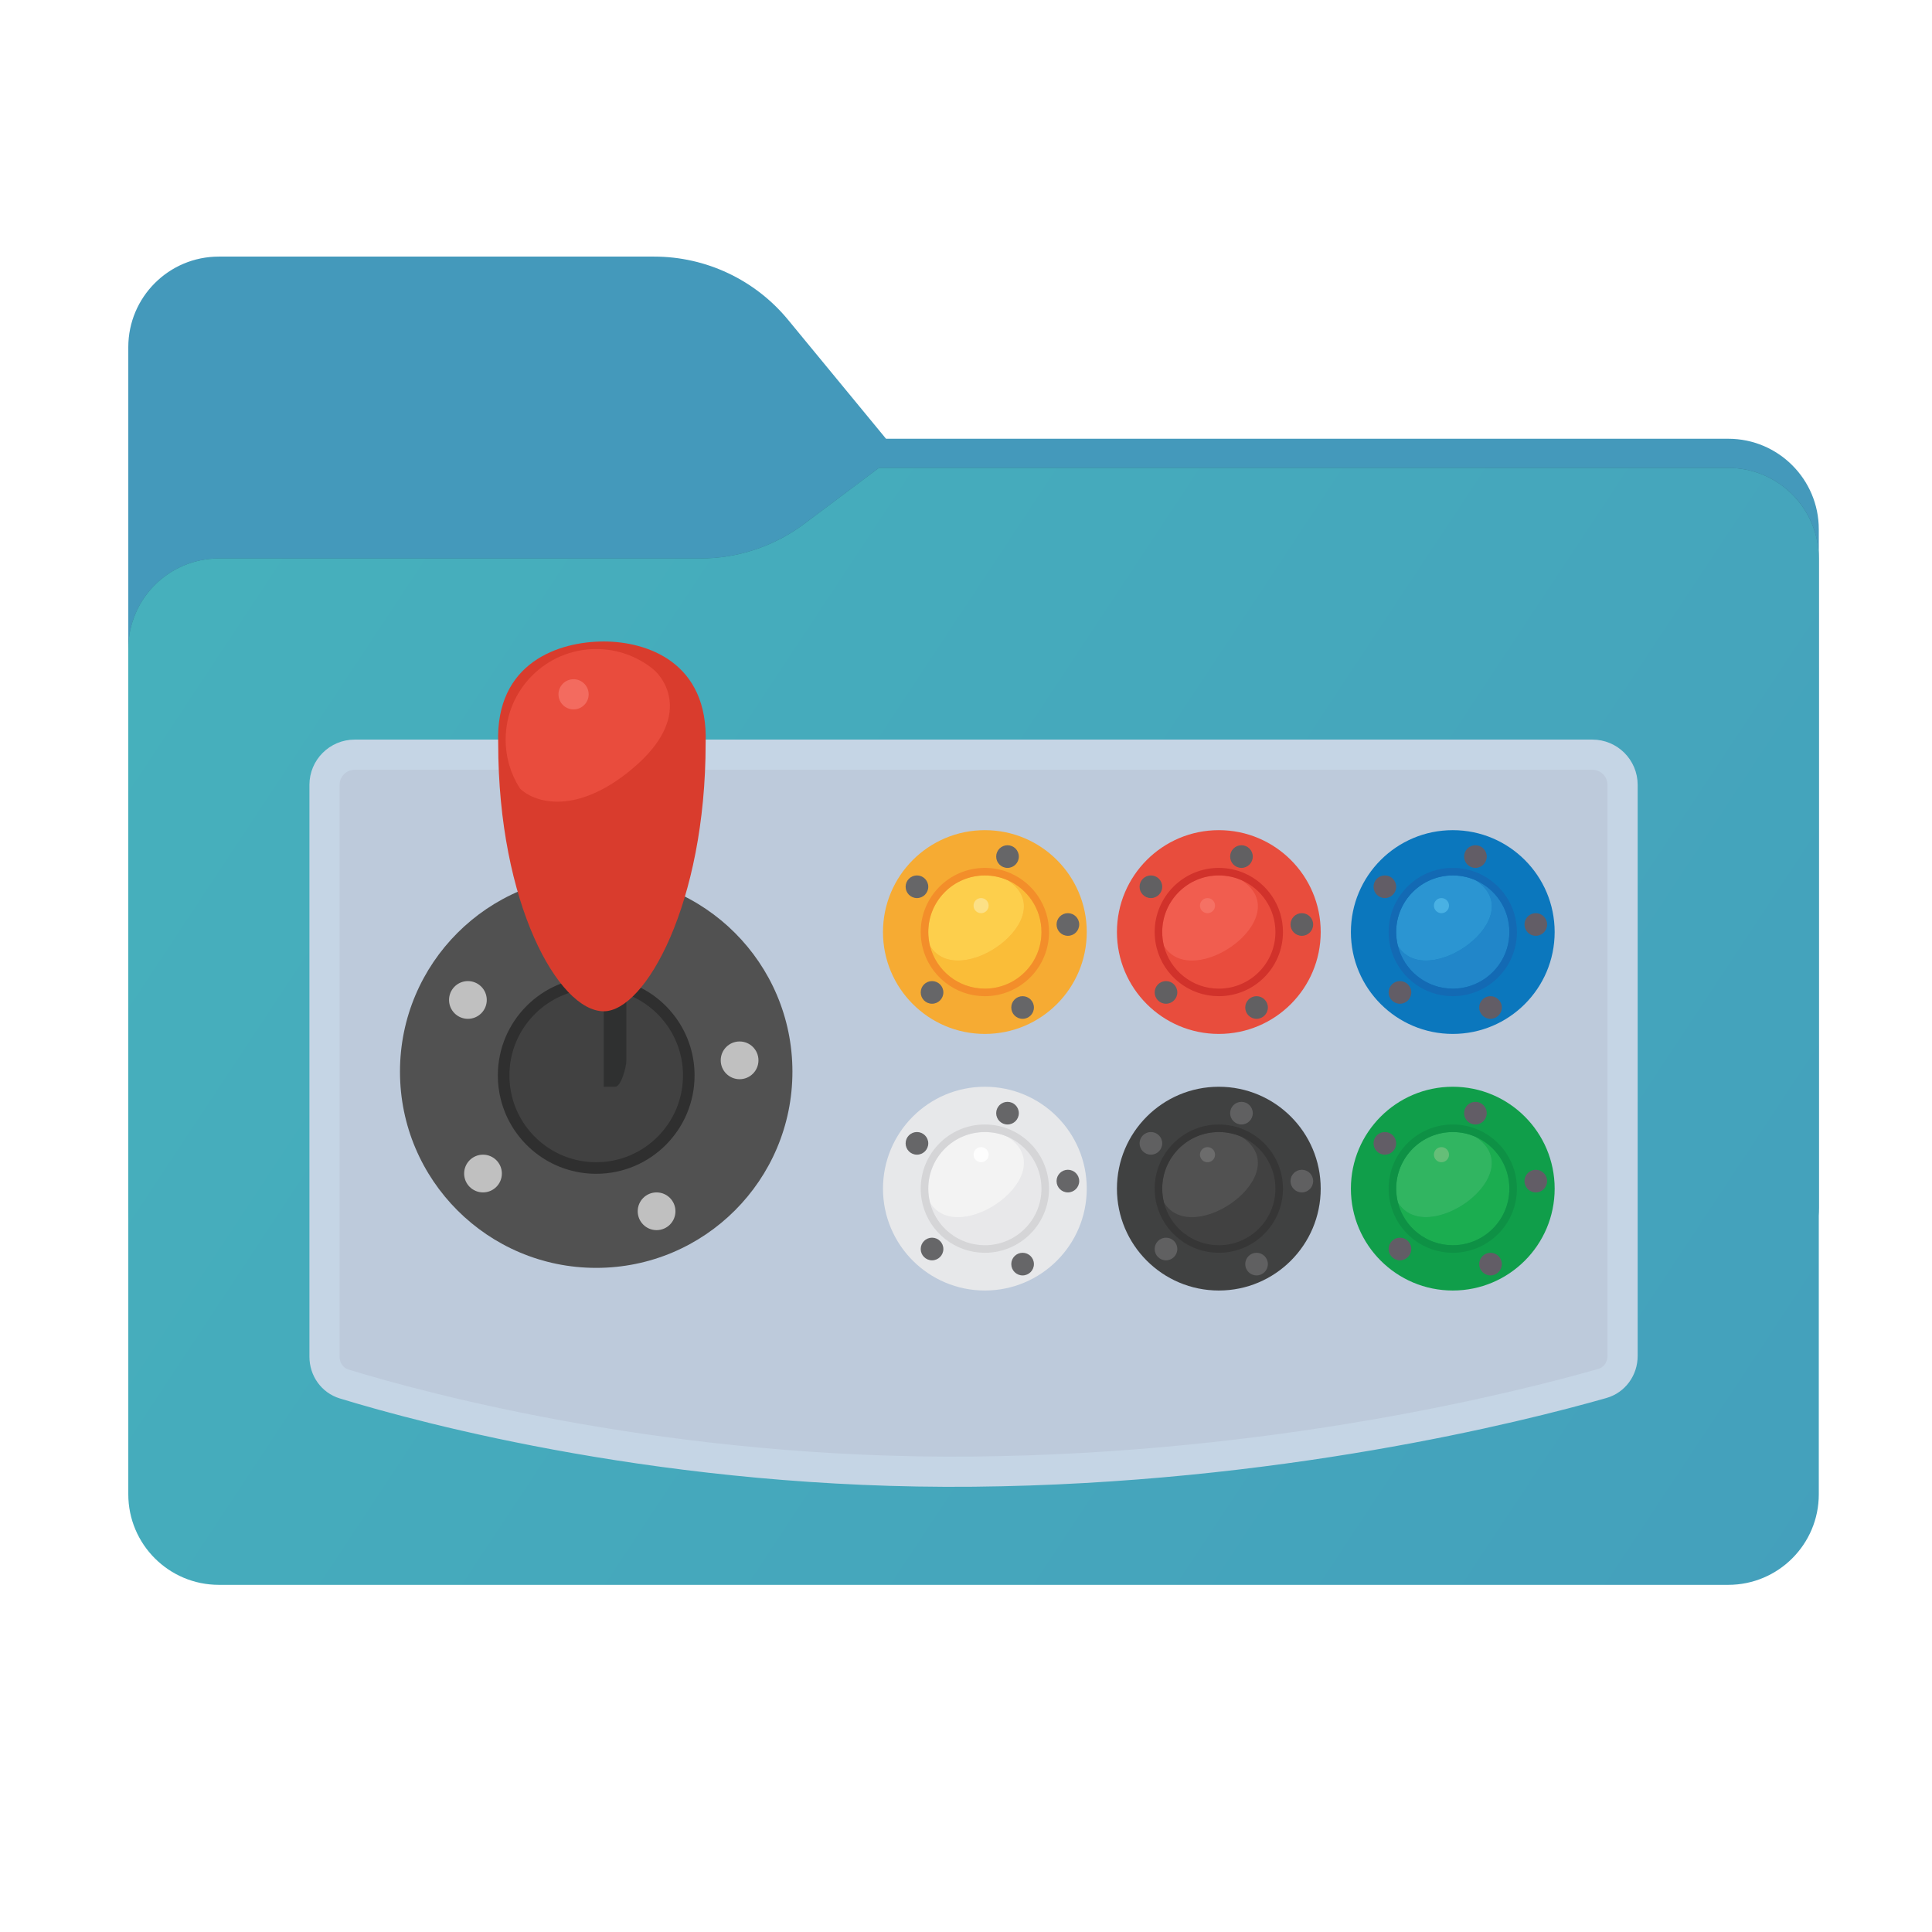 <svg width="256" height="256" viewBox="0 0 256 256" fill="none" xmlns="http://www.w3.org/2000/svg">
<path fill-rule="evenodd" clip-rule="evenodd" d="M104.425 42.378C100.056 37.073 93.544 34 86.671 34H29C22.373 34 17 39.373 17 46V58.137V68.2V160C17 166.627 22.373 172 29 172H229C235.627 172 241 166.627 241 160V70.137C241 63.51 235.627 58.137 229 58.137H117.404L104.425 42.378Z" fill="#4499BB"/>
<mask id="mask0_2403_40012" style="mask-type:alpha" maskUnits="userSpaceOnUse" x="17" y="34" width="224" height="138">
<path fill-rule="evenodd" clip-rule="evenodd" d="M104.425 42.378C100.056 37.073 93.544 34 86.671 34H29C22.373 34 17 39.373 17 46V58.137V68.2V160C17 166.627 22.373 172 29 172H229C235.627 172 241 166.627 241 160V70.137C241 63.51 235.627 58.137 229 58.137H117.404L104.425 42.378Z" fill="url(#paint0_linear_2403_40012)"/>
</mask>
<g mask="url(#mask0_2403_40012)">
<g style="mix-blend-mode:multiply" filter="url(#filter0_f_2403_40012)">
<path fill-rule="evenodd" clip-rule="evenodd" d="M92.789 74C97.764 74 102.605 72.387 106.586 69.402L116.459 62H229C235.627 62 241 67.373 241 74V108V160C241 166.627 235.627 172 229 172H29C22.373 172 17 166.627 17 160L17 108V86C17 79.373 22.373 74 29 74H87H92.789Z" fill="black" fill-opacity="0.3"/>
</g>
</g>
<g filter="url(#filter1_ii_2403_40012)">
<path fill-rule="evenodd" clip-rule="evenodd" d="M92.789 74C97.764 74 102.605 72.387 106.586 69.402L116.459 62H229C235.627 62 241 67.373 241 74V108V198C241 204.627 235.627 210 229 210H29C22.373 210 17 204.627 17 198L17 108V86C17 79.373 22.373 74 29 74H87H92.789Z" fill="url(#paint1_linear_2403_40012)"/>
</g>
<path d="M47 100H211C213.209 100 215 101.791 215 104V179.657C215 181.397 213.904 182.866 212.31 183.321C201.275 186.467 168.989 194.6 128.98 195C88.859 195.401 56.51 186.722 45.604 183.386C44.056 182.913 43 181.467 43 179.764V104C43 101.791 44.791 100 47 100Z" fill="#BDCADB" stroke="#C5D5E5" stroke-width="4"/>
<circle cx="79" cy="142" r="26" fill="#515151"/>
<path d="M79 154.767C85.775 154.767 91.267 149.275 91.267 142.5C91.267 137.469 88.238 133.147 83.907 131.254C82.403 130.597 80.743 130.233 79 130.233C72.225 130.233 66.733 135.725 66.733 142.5C66.733 143.527 66.86 144.526 67.098 145.482C68.43 150.815 73.253 154.767 79 154.767Z" fill="#414141" stroke="#2F2F2F" stroke-width="1.533"/>
<circle cx="98" cy="140.5" r="2.5" fill="#C0C0C0"/>
<circle cx="64" cy="155.5" r="2.5" fill="#C0C0C0"/>
<circle cx="87" cy="160.5" r="2.5" fill="#C0C0C0"/>
<circle cx="62" cy="132.5" r="2.5" fill="#C0C0C0"/>
<circle cx="130.5" cy="157.5" r="13.5" fill="#E7E8EA"/>
<path d="M130.5 165C134.642 165 138 161.642 138 157.5C138 154.425 136.149 151.781 133.5 150.624C141 155.5 127 165.5 123.223 159.323C124.038 162.584 126.987 165 130.5 165Z" fill="#E8E8EA"/>
<path d="M130.5 150C126.358 150 123 153.358 123 157.5C123 158.129 123.077 158.74 123.223 159.323C127 165.5 141 155.5 133.5 150.624C132.581 150.223 131.567 150 130.5 150Z" fill="#F3F3F3"/>
<path d="M130.5 165.5C134.918 165.5 138.5 161.918 138.5 157.5C138.5 154.219 136.525 151.4 133.7 150.166C132.72 149.737 131.637 149.5 130.5 149.5C126.082 149.5 122.5 153.082 122.5 157.5C122.5 158.17 122.582 158.822 122.738 159.445C123.607 162.923 126.752 165.5 130.5 165.5Z" stroke="#D5D5D7"/>
<circle cx="133.5" cy="147.5" r="1.5" fill="#666668"/>
<circle cx="141.5" cy="156.5" r="1.5" fill="#666668"/>
<circle cx="123.5" cy="165.5" r="1.5" fill="#666668"/>
<circle cx="135.5" cy="167.5" r="1.5" fill="#666668"/>
<circle cx="121.5" cy="151.5" r="1.5" fill="#666668"/>
<circle cx="161.5" cy="157.5" r="13.5" fill="#404141"/>
<path d="M161.5 165C165.642 165 169 161.642 169 157.5C169 154.425 167.149 151.781 164.5 150.624C172 155.5 158 165.5 154.223 159.323C155.038 162.584 157.987 165 161.5 165Z" fill="#414141"/>
<path d="M161.5 150C157.358 150 154 153.358 154 157.5C154 158.129 154.077 158.74 154.223 159.323C158 165.5 172 155.5 164.5 150.624C163.581 150.223 162.567 150 161.5 150Z" fill="#515151"/>
<path d="M161.5 165.5C165.918 165.5 169.5 161.918 169.5 157.5C169.5 154.219 167.525 151.4 164.7 150.166C163.72 149.737 162.637 149.5 161.5 149.5C157.082 149.5 153.5 153.082 153.5 157.5C153.5 158.17 153.582 158.822 153.738 159.445C154.607 162.923 157.752 165.5 161.5 165.5Z" stroke="#363636"/>
<circle cx="164.5" cy="147.5" r="1.5" fill="#606061"/>
<circle cx="172.5" cy="156.5" r="1.5" fill="#606061"/>
<circle cx="154.5" cy="165.5" r="1.5" fill="#606061"/>
<circle cx="166.5" cy="167.5" r="1.5" fill="#606061"/>
<circle cx="152.5" cy="151.5" r="1.5" fill="#606061"/>
<circle cx="192.5" cy="157.5" r="13.5" fill="#109E4A"/>
<path d="M192.5 165C196.642 165 200 161.642 200 157.5C200 154.425 198.149 151.781 195.5 150.624C203 155.5 189 165.5 185.223 159.323C186.038 162.584 188.987 165 192.5 165Z" fill="#1BAD50"/>
<path d="M192.5 150C188.358 150 185 153.358 185 157.5C185 158.129 185.077 158.74 185.223 159.323C189 165.5 203 155.5 195.5 150.624C194.581 150.223 193.567 150 192.5 150Z" fill="#31B561"/>
<path d="M192.5 165.5C196.918 165.5 200.5 161.918 200.5 157.5C200.5 154.219 198.525 151.4 195.7 150.166C194.72 149.737 193.637 149.5 192.5 149.5C188.082 149.5 184.5 153.082 184.5 157.5C184.5 158.17 184.582 158.822 184.738 159.445C185.607 162.923 188.752 165.5 192.5 165.5Z" stroke="#0E9145"/>
<circle cx="195.5" cy="147.5" r="1.5" fill="#625D66"/>
<circle cx="203.5" cy="156.5" r="1.5" fill="#625D66"/>
<circle cx="185.5" cy="165.5" r="1.5" fill="#625D66"/>
<circle cx="197.5" cy="167.5" r="1.5" fill="#625D66"/>
<circle cx="183.5" cy="151.5" r="1.5" fill="#625D66"/>
<circle cx="130.5" cy="123.5" r="13.5" fill="#F6AB33"/>
<path d="M130.5 131C134.642 131 138 127.642 138 123.5C138 120.425 136.149 117.781 133.5 116.624C141 121.5 127 131.5 123.223 125.323C124.038 128.584 126.987 131 130.5 131Z" fill="#FABD38"/>
<path d="M130.5 116C126.358 116 123 119.358 123 123.5C123 124.129 123.077 124.74 123.223 125.323C127 131.5 141 121.5 133.5 116.624C132.581 116.223 131.567 116 130.5 116Z" fill="#FDCF4C"/>
<path d="M130.5 131.5C134.918 131.5 138.5 127.918 138.5 123.5C138.5 120.219 136.525 117.4 133.7 116.166C132.72 115.737 131.637 115.5 130.5 115.5C126.082 115.5 122.5 119.082 122.5 123.5C122.5 124.17 122.582 124.822 122.738 125.445C123.607 128.923 126.752 131.5 130.5 131.5Z" stroke="#F38E2A"/>
<circle cx="133.5" cy="113.5" r="1.5" fill="#666668"/>
<circle cx="141.5" cy="122.5" r="1.5" fill="#666668"/>
<circle cx="123.5" cy="131.5" r="1.5" fill="#666668"/>
<circle cx="135.5" cy="133.5" r="1.5" fill="#666668"/>
<circle cx="121.5" cy="117.5" r="1.5" fill="#666668"/>
<circle cx="161.5" cy="123.5" r="13.5" fill="#E84D3D"/>
<path d="M161.5 131C165.642 131 169 127.642 169 123.5C169 120.425 167.149 117.781 164.5 116.624C172 121.5 158 131.5 154.223 125.323C155.038 128.584 157.987 131 161.5 131Z" fill="#E94C3D"/>
<path d="M161.5 116C157.358 116 154 119.358 154 123.5C154 124.129 154.077 124.74 154.223 125.323C158 131.5 172 121.5 164.5 116.624C163.581 116.223 162.567 116 161.5 116Z" fill="#F15D4F"/>
<path d="M161.5 131.5C165.918 131.5 169.5 127.918 169.5 123.5C169.5 120.219 167.525 117.4 164.7 116.166C163.72 115.737 162.637 115.5 161.5 115.5C157.082 115.5 153.5 119.082 153.5 123.5C153.5 124.17 153.582 124.822 153.738 125.445C154.607 128.923 157.752 131.5 161.5 131.5Z" stroke="#D1322B"/>
<circle cx="164.5" cy="113.5" r="1.5" fill="#616062"/>
<circle cx="172.5" cy="122.5" r="1.5" fill="#616062"/>
<circle cx="154.5" cy="131.5" r="1.5" fill="#616062"/>
<circle cx="166.5" cy="133.5" r="1.5" fill="#616062"/>
<circle cx="152.5" cy="117.5" r="1.5" fill="#616062"/>
<circle cx="192.5" cy="123.5" r="13.5" fill="#0B77BD"/>
<path d="M192.5 131C196.642 131 200 127.642 200 123.5C200 120.425 198.149 117.781 195.5 116.624C203 121.5 189 131.5 185.223 125.323C186.038 128.584 188.987 131 192.5 131Z" fill="#2186C9"/>
<path d="M192.5 116C188.358 116 185 119.358 185 123.5C185 124.129 185.077 124.74 185.223 125.323C189 131.5 203 121.5 195.5 116.624C194.581 116.223 193.567 116 192.5 116Z" fill="#2B95D2"/>
<path d="M192.5 131.5C196.918 131.5 200.5 127.918 200.5 123.5C200.5 120.219 198.525 117.4 195.7 116.166C194.72 115.737 193.637 115.5 192.5 115.5C188.082 115.5 184.5 119.082 184.5 123.5C184.5 124.17 184.582 124.822 184.738 125.445C185.607 128.923 188.752 131.5 192.5 131.5Z" stroke="#136AB4"/>
<circle cx="195.5" cy="113.5" r="1.5" fill="#625D66"/>
<circle cx="203.5" cy="122.5" r="1.5" fill="#625D66"/>
<circle cx="185.5" cy="131.5" r="1.5" fill="#625D66"/>
<circle cx="197.5" cy="133.5" r="1.5" fill="#625D66"/>
<circle cx="183.5" cy="117.5" r="1.5" fill="#625D66"/>
<circle cx="130" cy="120" r="1" fill="#FCE086"/>
<circle cx="160" cy="120" r="1" fill="#F57164"/>
<circle cx="191" cy="120" r="1" fill="#49B1E4"/>
<circle cx="130" cy="153" r="1" fill="#FDFDFD"/>
<circle cx="160" cy="153" r="1" fill="#6C6C6C"/>
<circle cx="191" cy="153" r="1" fill="#65BE78"/>
<path d="M80 131H83V140.5C83 141.328 82.328 144 81.5 144H80V131Z" fill="#2F3030"/>
<path d="M80.001 134C74 134 66.014 119.7 66.014 98.5C65.6 87.7 74.166 85 80.001 85C85.668 85 93.901 87.7 93.501 98.5C93.501 119.7 85.5 134 80.001 134Z" fill="#D93C2D"/>
<path d="M79 86C72.373 86 67 91.373 67 98C67 100.395 67.702 102.627 68.911 104.5C70.607 106.167 75.8 108.1 83 102.5C92 95.5 88.207 90 86.5 88.632C84.446 86.985 81.838 86 79 86Z" fill="#E94C3D"/>
<circle cx="76" cy="92" r="2" fill="#F36B5F"/>
<defs>
<filter id="filter0_f_2403_40012" x="-20" y="25" width="298" height="184" filterUnits="userSpaceOnUse" color-interpolation-filters="sRGB">
<feFlood flood-opacity="0" result="BackgroundImageFix"/>
<feBlend mode="normal" in="SourceGraphic" in2="BackgroundImageFix" result="shape"/>
<feGaussianBlur stdDeviation="18.5" result="effect1_foregroundBlur_2403_40012"/>
</filter>
<filter id="filter1_ii_2403_40012" x="17" y="62" width="224" height="148" filterUnits="userSpaceOnUse" color-interpolation-filters="sRGB">
<feFlood flood-opacity="0" result="BackgroundImageFix"/>
<feBlend mode="normal" in="SourceGraphic" in2="BackgroundImageFix" result="shape"/>
<feColorMatrix in="SourceAlpha" type="matrix" values="0 0 0 0 0 0 0 0 0 0 0 0 0 0 0 0 0 0 127 0" result="hardAlpha"/>
<feOffset dy="4"/>
<feComposite in2="hardAlpha" operator="arithmetic" k2="-1" k3="1"/>
<feColorMatrix type="matrix" values="0 0 0 0 1 0 0 0 0 1 0 0 0 0 1 0 0 0 0.25 0"/>
<feBlend mode="normal" in2="shape" result="effect1_innerShadow_2403_40012"/>
<feColorMatrix in="SourceAlpha" type="matrix" values="0 0 0 0 0 0 0 0 0 0 0 0 0 0 0 0 0 0 127 0" result="hardAlpha"/>
<feOffset dy="-4"/>
<feComposite in2="hardAlpha" operator="arithmetic" k2="-1" k3="1"/>
<feColorMatrix type="matrix" values="0 0 0 0 0 0 0 0 0 0 0 0 0 0 0 0 0 0 0.9 0"/>
<feBlend mode="soft-light" in2="effect1_innerShadow_2403_40012" result="effect2_innerShadow_2403_40012"/>
</filter>
<linearGradient id="paint0_linear_2403_40012" x1="17" y1="34" x2="197.768" y2="215.142" gradientUnits="userSpaceOnUse">
<stop stop-color="#05815D"/>
<stop offset="1" stop-color="#0C575F"/>
</linearGradient>
<linearGradient id="paint1_linear_2403_40012" x1="17" y1="62" x2="241" y2="210" gradientUnits="userSpaceOnUse">
<stop stop-color="#46B1BC"/>
<stop offset="1" stop-color="#44A0BC"/>
</linearGradient>
</defs>
</svg>
